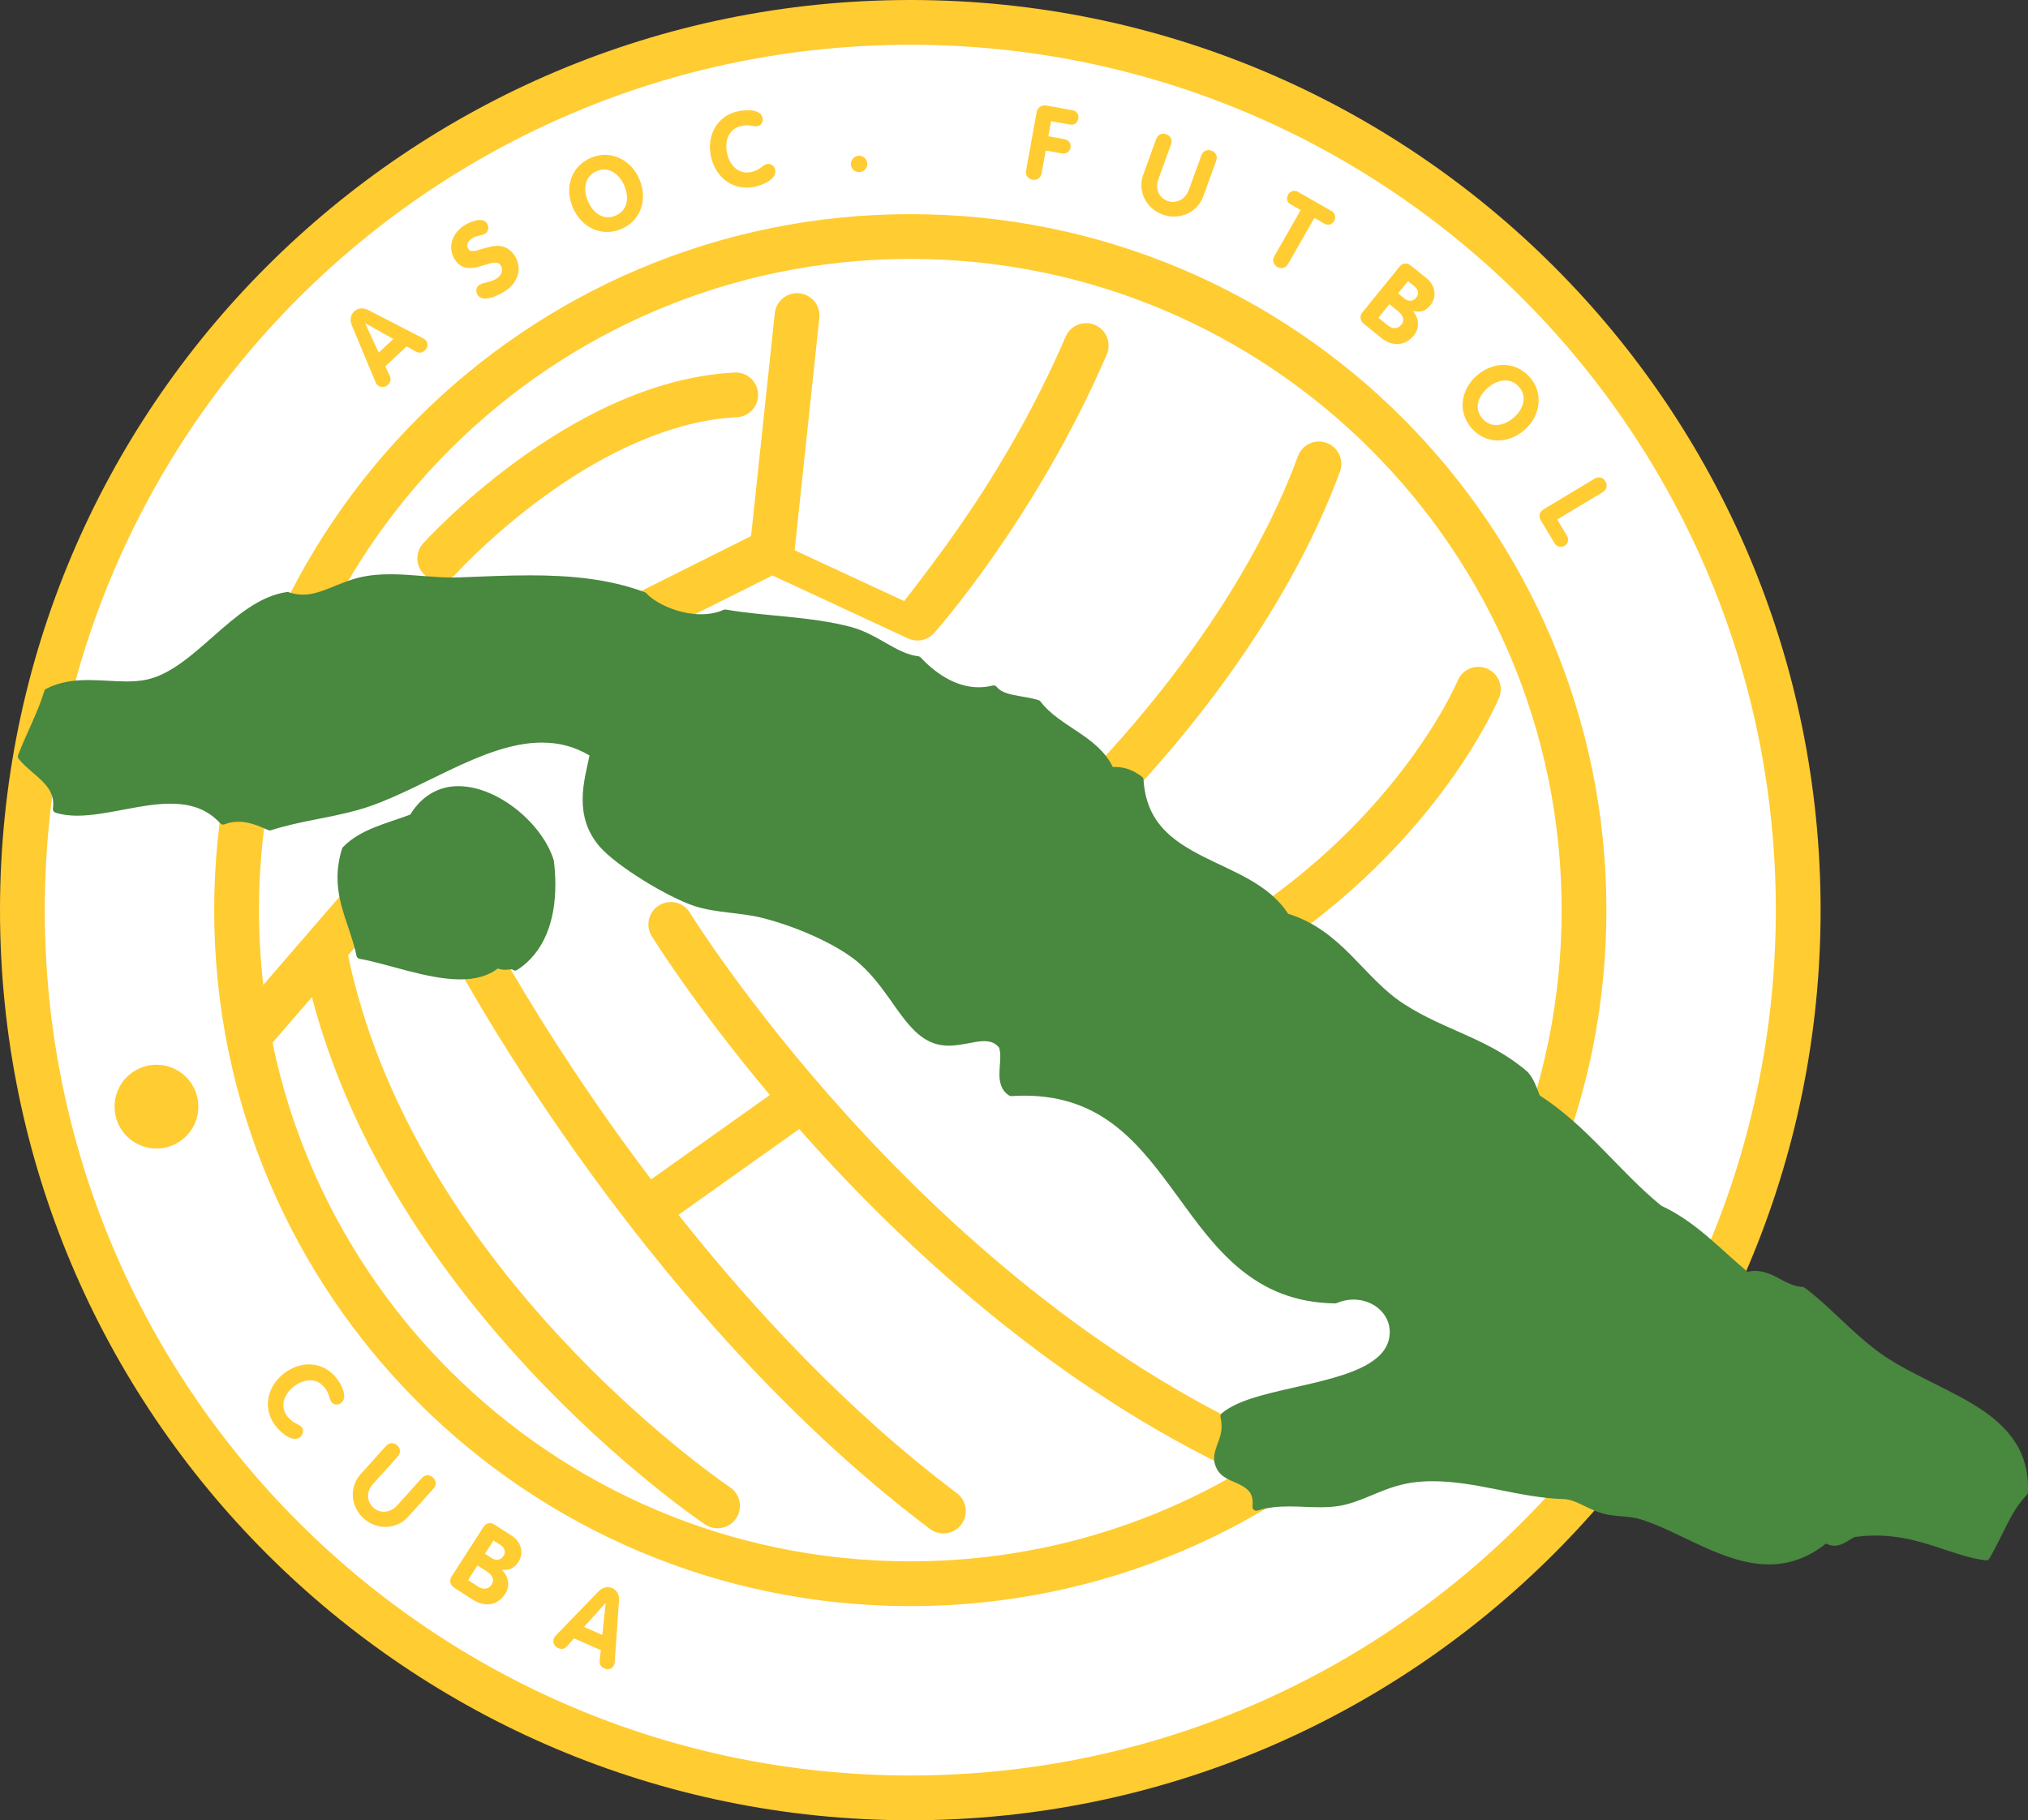 <?xml version="1.0" encoding="utf-8"?>
<!-- Generator: Adobe Illustrator 15.0.0, SVG Export Plug-In . SVG Version: 6.00 Build 0)  -->
<!DOCTYPE svg PUBLIC "-//W3C//DTD SVG 1.1//EN" "http://www.w3.org/Graphics/SVG/1.1/DTD/svg11.dtd">
<svg version="1.1" id="Layer_1" xmlns="http://www.w3.org/2000/svg" xmlns:xlink="http://www.w3.org/1999/xlink" x="0px" y="0px"
	 width="556.958px" height="500px" viewBox="0 0 556.958 500" enable-background="new 0 0 556.958 500" xml:space="preserve">
<rect x="0" y="0" width="556.958" height="500" fill="#333333" stroke="none"/>
<path fill="#FFCC32" d="M0,249.999C0.005,111.927,111.927,0.005,250.001,0l0,0c138.071,0.005,249.995,111.927,250,249.999l0,0
	c-0.005,138.074-111.928,249.997-250,250.001l0,0C111.927,499.996,0.005,388.073,0,249.999L0,249.999z"/>
<path fill="#FFFFFF" d="M81.922,81.919c-43.027,43.037-69.62,102.422-69.622,168.08l0,0c0.002,65.659,26.595,125.044,69.622,168.079
	l0,0c43.034,43.025,102.42,69.618,168.08,69.621l0,0c65.658-0.003,125.043-26.596,168.079-69.621l0,0
	c43.022-43.035,69.618-102.42,69.62-168.079l0,0c-0.005-65.658-26.598-125.043-69.62-168.08l0,0
	C375.045,38.895,315.66,12.302,250.001,12.3l0,0C184.342,12.302,124.956,38.895,81.922,81.919L81.922,81.919z"/>
<path fill="#FFCC32" d="M96.637,89.392c-0.544-1.307-0.447-2.857,0.631-3.86c1.122-1.042,2.592-1.03,3.895-0.349l14.844,7.651
	c0.441,0.22,0.759,0.477,0.897,0.625c0.767,0.824,0.621,2.025-0.162,2.752c-0.888,0.826-1.765,0.773-2.566,0.336l-2.483-1.398
	l-5.879,5.467l1.194,2.557c0.398,0.852,0.386,1.73-0.48,2.537c-0.846,0.787-2.155,0.821-2.942-0.025
	c-0.314-0.339-0.445-0.691-0.5-0.835L96.637,89.392z M104.008,96.853l4.018-3.736l-7.67-4.305l-0.042,0.04L104.008,96.853z"/>
<path fill="#FFCC32" d="M133.708,61.299c0.616,0.943,0.541,2.199-0.45,2.847c-0.991,0.648-2.238,0.428-3.688,1.376
	c-1.039,0.679-1.618,1.851-0.955,2.866c1.627,2.489,8.657-4.382,12.733,1.854c2.258,3.456,0.813,7.471-2.522,9.651
	c-1.861,1.216-6.157,3.404-7.643,1.131c-0.615-0.943-0.493-2.126,0.498-2.774c1.136-0.742,3.106-0.684,4.676-1.711
	c1.596-1.042,1.881-2.505,1.107-3.689c-1.864-2.852-8.814,4.14-12.48-1.467c-2.211-3.384-0.806-7.303,2.408-9.405
	C128.744,61.094,132.459,59.39,133.708,61.299z"/>
<path fill="#FFCC32" d="M157.313,57.002c-2.349-5.529-0.434-11.364,4.989-13.668c5.343-2.27,11.008,0.502,13.3,5.898
	c2.338,5.502,0.46,11.353-4.989,13.668C165.217,65.193,159.65,62.505,157.313,57.002z M171.456,50.995
	c-1.367-3.216-4.272-5.403-7.595-3.992c-3.323,1.412-3.767,5.021-2.4,8.237c1.378,3.244,4.219,5.426,7.595,3.992
	C172.432,57.798,172.833,54.238,171.456,50.995z"/>
<path fill="#FFCC32" d="M202.669,30.555c2.057-0.458,6.209-0.671,6.761,1.809c0.226,1.015-0.285,2.045-1.327,2.277
	c-1.156,0.257-2.164-0.554-4.531-0.027c-3.495,0.777-4.641,4.138-3.876,7.576c0.746,3.354,3.217,5.822,6.684,5.05
	c2.367-0.526,3.062-1.923,4.218-2.18c1.268-0.282,2.142,0.854,2.286,1.503c0.602,2.706-3.517,4.272-5.602,4.735
	c-5.722,1.272-10.705-2.381-12.002-8.216C193.976,37.22,196.919,31.833,202.669,30.555z"/>
<path fill="#FFCC32" d="M235.788,42.785c1.239-0.084,2.315,0.857,2.399,2.095c0.083,1.239-0.857,2.315-2.096,2.398
	c-1.238,0.083-2.315-0.857-2.398-2.096C233.609,43.944,234.55,42.868,235.788,42.785z"/>
<path fill="#FFCC32" d="M284.704,30.796c0.209-1.165,1.195-2.072,2.616-1.815l7.273,1.316c1.25,0.226,1.73,1.31,1.549,2.304
	c-0.174,0.966-0.979,1.848-2.257,1.616l-5.228-0.946l-0.751,4.148l4.405,0.796c1.363,0.247,1.87,1.336,1.696,2.303
	c-0.181,0.995-1.043,1.866-2.407,1.619l-4.403-0.796l-1.121,6.193c-0.256,1.421-1.31,2.052-2.532,1.831
	c-1.222-0.222-1.987-1.182-1.729-2.602L284.704,30.796z"/>
<path fill="#FFCC32" d="M317.505,38.252c0.493-1.357,1.639-1.801,2.805-1.377c1.167,0.424,1.76,1.499,1.267,2.856l-3.44,9.472
	c-0.907,2.497-0.025,5.06,2.554,5.996c2.469,0.897,4.911-0.582,5.779-2.97l3.439-9.472c0.493-1.356,1.638-1.801,2.804-1.377
	c1.168,0.424,1.76,1.5,1.268,2.856l-3.519,9.689c-1.657,4.56-6.653,6.646-11.132,5.02c-4.532-1.646-7.018-6.388-5.342-11.002
	L317.505,38.252z"/>
<path fill="#FFCC32" d="M357.217,57.71l-2.733-1.562c-1.203-0.687-1.203-1.851-0.716-2.703c0.501-0.877,1.615-1.372,2.693-0.756
	l9.224,5.273c1.079,0.616,1.217,1.826,0.716,2.704c-0.487,0.853-1.49,1.443-2.693,0.756l-2.732-1.562l-7.194,12.583
	c-0.716,1.254-1.92,1.497-2.997,0.881c-1.078-0.616-1.479-1.777-0.763-3.03L357.217,57.71z"/>
<path fill="#FFCC32" d="M384.376,73.22c0.874-1.077,2.104-1.081,3.136-0.244l4.305,3.494c2.332,1.893,2.942,4.99,1.013,7.368
	c-1.273,1.569-2.779,2.095-4.76,1.604l-0.036,0.045c1.688,1.815,1.897,4.627,0.314,6.578c-2.565,3.162-6.055,3.155-9.15,0.644
	l-4.618-3.749c-1.032-0.836-1.267-2.105-0.412-3.16L384.376,73.22z M378.55,87.272l2.646,2.147c1.212,0.982,2.673,1.016,3.691-0.24
	c0.856-1.054,0.631-2.426-0.939-3.7l-2.376-1.929L378.55,87.272z M383.973,80.591l1.749,1.419c1.099,0.892,2.345,0.824,3.255-0.297
	c0.854-1.054,0.461-2.265-0.524-3.066l-1.75-1.419L383.973,80.591z"/>
<path fill="#FFCC32" d="M405.67,103.089c4.552-3.917,10.69-3.867,14.532,0.598c3.786,4.398,2.869,10.636-1.575,14.459
	c-4.53,3.898-10.671,3.889-14.531-0.598C400.272,113.105,401.14,106.987,405.67,103.089z M415.689,114.731
	c2.648-2.278,3.848-5.71,1.493-8.445c-2.354-2.736-5.926-2.062-8.574,0.217c-2.671,2.297-3.886,5.666-1.494,8.445
	C409.506,117.728,413.02,117.029,415.689,114.731z"/>
<path fill="#FFCC32" d="M437.856,131.523c1.238-0.744,2.406-0.369,3.046,0.695c0.639,1.064,0.423,2.272-0.814,3.017l-12.419,7.471
	l2.649,4.404c0.759,1.262,0.146,2.372-0.709,2.853c-0.848,0.441-2.051,0.289-2.705-0.799l-3.721-6.186
	c-0.729-1.212-0.37-2.406,0.868-3.15L437.856,131.523z"/>
<path fill="#FFCC32" d="M92.345,378.472c1.32,1.644,3.347,5.275,1.365,6.867c-0.811,0.651-1.961,0.649-2.63-0.185
	c-0.741-0.923-0.459-2.187-1.979-4.079c-2.242-2.792-5.764-2.335-8.512-0.129c-2.68,2.152-3.802,5.46-1.578,8.23
	c1.519,1.892,3.079,1.898,3.821,2.821c0.813,1.013,0.18,2.299-0.338,2.716c-2.162,1.735-5.388-1.268-6.726-2.933
	c-3.671-4.571-2.595-10.659,2.067-14.402C82.521,373.617,88.656,373.877,92.345,378.472z"/>
<path fill="#FFCC32" d="M105.963,397.235c0.965-1.075,2.193-1.057,3.116-0.228c0.923,0.831,1.07,2.049,0.105,3.123l-6.738,7.496
	c-1.777,1.976-1.919,4.682,0.122,6.517c1.954,1.756,4.772,1.3,6.471-0.589l6.738-7.496c0.964-1.074,2.193-1.057,3.116-0.226
	c0.923,0.83,1.07,2.049,0.105,3.122l-6.892,7.667c-3.244,3.607-8.66,3.672-12.203,0.486c-3.586-3.225-4.116-8.555-0.833-12.205
	L105.963,397.235z"/>
<path fill="#FFCC32" d="M132.79,419.417c0.75-1.166,1.973-1.305,3.091-0.586l4.663,3.002c2.525,1.626,3.471,4.64,1.813,7.213
	c-1.094,1.7-2.534,2.387-4.557,2.116l-0.032,0.048c1.877,1.621,2.394,4.392,1.034,6.505c-2.204,3.424-5.675,3.799-9.026,1.643
	l-5.003-3.221c-1.116-0.719-1.488-1.956-0.754-3.096L132.79,419.417z M128.537,434.026l2.866,1.844
	c1.311,0.846,2.768,0.718,3.643-0.642c0.734-1.142,0.361-2.481-1.339-3.576l-2.574-1.657L128.537,434.026z M133.196,426.789
	l1.894,1.22c1.19,0.766,2.42,0.562,3.202-0.652c0.735-1.142,0.212-2.302-0.857-2.991l-1.894-1.219L133.196,426.789z"/>
<path fill="#FFCC32" d="M164.34,437.166c0.985-1.017,2.447-1.541,3.794-0.946c1.4,0.618,1.97,1.974,1.86,3.44l-1.161,16.656
	c-0.028,0.493-0.138,0.886-0.219,1.071c-0.455,1.031-1.615,1.371-2.592,0.94c-1.11-0.488-1.409-1.315-1.323-2.225l0.303-2.832
	l-7.346-3.24l-1.876,2.108c-0.625,0.703-1.437,1.039-2.52,0.562c-1.057-0.467-1.605-1.655-1.14-2.712
	c0.187-0.422,0.458-0.681,0.57-0.79L164.34,437.166z M160.401,446.885l5.02,2.214l0.921-8.747l-0.053-0.023L160.401,446.885z"/>
<circle fill="#FFCC32" cx="42.968" cy="303.975" r="11.507"/>
<path fill="#FFCC32" d="M250.003,58.823C144.416,58.828,58.829,144.413,58.825,250c0.004,105.587,85.591,191.172,191.178,191.177
	c105.584-0.005,191.172-85.59,191.175-191.177C441.175,144.413,355.587,58.828,250.003,58.823z"/>
<path fill="#FFFFFF" d="M376.486,376.486c-7.605,7.602-15.896,14.512-24.758,20.651c-0.604-0.817-1.418-1.496-2.411-1.942
	c-48.767-21.925-88.884-58.086-116.683-88.807c-13.902-15.355-24.732-29.333-32.067-39.445c-3.668-5.056-6.46-9.145-8.327-11.956
	c-0.936-1.406-1.637-2.492-2.103-3.22c-0.463-0.729-0.673-1.069-0.674-1.069c-1.78-2.893-5.569-3.793-8.46-2.014
	c-2.893,1.779-3.795,5.567-2.015,8.459c0.119,0.19,11.563,18.771,32.44,43.633l-32.618,23.179
	c-3.705-4.895-7.229-9.697-10.517-14.326c-11.248-15.835-20.007-29.802-25.94-39.79c-2.967-4.992-5.229-8.989-6.74-11.725
	c-0.758-1.37-1.328-2.422-1.705-3.129c-0.377-0.706-0.551-1.043-0.551-1.043c-1.563-3.017-5.276-4.194-8.29-2.63
	c-3.017,1.564-4.194,5.275-2.631,8.292c0.254,0.361,50.946,98.577,132.959,160.373c1.106,0.833,2.404,1.235,3.689,1.235
	c1.866,0.001,3.71-0.846,4.92-2.453c2.041-2.714,1.497-6.569-1.217-8.61c-29.96-22.526-55.865-50.459-76.448-76.456l33.152-23.557
	c1.314,1.489,2.651,2.989,4.025,4.507c27.761,30.64,67.487,66.76,116.645,89.87c-26.471,15.483-57.263,24.36-90.16,24.362
	c-49.416-0.003-94.097-20.011-126.485-52.39c-24.202-24.208-41.487-55.283-48.679-90.067l10.826-12.524
	c11.118,42.383,36.305,77.203,59.424,102.082c25.313,27.204,48.292,42.59,48.553,42.771c1.049,0.702,2.238,1.039,3.413,1.039
	c1.985,0,3.932-0.957,5.119-2.729c1.888-2.823,1.13-6.643-1.691-8.531c-0.002-0.002-0.287-0.192-0.919-0.634
	c-4.743-3.31-27.058-19.48-50.052-45.332c-22.49-25.251-45.506-59.687-53.924-100.144l15.576-18.021l-9.308-8.041l-29.549,34.188
	c-0.77-6.741-1.179-13.593-1.18-20.542c0.002-49.417,20.011-94.095,52.393-126.486c32.389-32.379,77.069-52.39,126.485-52.393
	c49.415,0.002,94.092,20.013,126.483,52.393c32.379,32.391,52.387,77.069,52.392,126.486
	C428.876,299.414,408.865,344.095,376.486,376.486z"/>
<path fill="#FFCC32" d="M408.34,183.635c-3.141-1.292-6.734,0.206-8.026,3.347c0,0,0,0-0.02,0.047
	c-0.733,1.744-17.574,40.183-65.223,68.749c-2.914,1.748-3.856,5.525-2.108,8.438c1.152,1.921,3.19,2.987,5.28,2.987
	c1.077,0,2.168-0.283,3.159-0.877c52.413-31.487,69.985-73.958,70.287-74.666C412.98,188.518,411.481,184.925,408.34,183.635z"/>
<path fill="#FFCC32" d="M364.35,121.658c-3.188-1.172-6.723,0.461-7.895,3.649h-0.001c-9.788,26.658-26.464,50.874-40.708,68.297
	c-7.119,8.714-13.621,15.743-18.322,20.571c-2.352,2.414-4.254,4.279-5.555,5.529c-0.653,0.627-1.154,1.099-1.489,1.41
	c-0.336,0.312-0.48,0.443-0.48,0.445c-2.516,2.281-2.707,6.169-0.425,8.686c1.215,1.338,2.883,2.019,4.558,2.019
	c1.474,0,2.952-0.526,4.129-1.594c0.299-0.362,48.725-44.001,69.837-101.118C369.171,126.364,367.535,122.831,364.35,121.658z"/>
<path fill="#FFCC32" d="M300.739,89.271c-3.119-1.343-6.737,0.097-8.078,3.218l-0.002-0.002
	c-9.292,21.598-20.67,39.986-29.701,52.923c-4.516,6.468-11.865,16.224-14.649,19.696l-30.08-13.966l6.788-63.811
	c0.361-3.377-2.086-6.406-5.463-6.766c-3.378-0.359-6.407,2.086-6.766,5.463l-6.514,61.224l-49.753,24.878
	c-3.037,1.518-4.268,5.213-2.75,8.25c1.078,2.155,3.249,3.401,5.504,3.401c0.926,0,1.864-0.209,2.748-0.651l50.112-25.057
	l37.239,17.291c2.46,1.142,5.377,0.539,7.18-1.487c0.248-0.298,27.924-31.324,47.403-76.525
	C305.299,94.229,303.857,90.613,300.739,89.271z"/>
<path fill="#FFCC32" d="M208.194,108.159c-0.171-3.392-3.059-6.005-6.449-5.834c-23.37,1.231-44.511,13.142-60.012,24.444
	c-15.489,11.347-25.349,22.305-25.535,22.505c-2.272,2.523-2.069,6.412,0.456,8.686c1.175,1.057,2.646,1.578,4.112,1.578
	c1.684,0,3.359-0.687,4.574-2.037c0,0,0.102-0.116,0.37-0.402c1.998-2.152,11.932-12.493,26.055-22.389
	c14.114-9.935,32.39-19.238,50.593-20.099C205.751,114.439,208.365,111.551,208.194,108.159z"/>
<path fill="#49883F" d="M541.427,385.458c-8.604-5.13-18.993-8.983-26.592-14.909c-7.562-5.877-13.042-12.326-19.264-16.863
	c-0.165-0.12-0.355-0.188-0.558-0.202c-4.673-0.2-7.683-4.258-12.887-4.397c-0.693,0-1.417,0.083-2.168,0.272
	c-7.48-6.193-14.029-13.651-23.721-18.175c-11.512-9.368-20.249-21.86-33.373-30.277c-0.844-2.179-1.629-4.572-3.282-6.419
	l-0.09-0.089c-10.579-9.165-22.721-11.351-33.791-18.537c-11.192-7.139-16.987-20.226-31.954-24.872
	c-5.287-8.202-15.021-11.474-23.392-15.747c-8.539-4.374-15.565-9.37-16.31-21.103c-0.019-0.32-0.182-0.618-0.443-0.804
	c-1.826-1.324-4.063-2.678-7.437-2.663c-0.177,0-0.359,0.003-0.544,0.01c-2.156-4.365-5.818-7.117-9.486-9.589
	c-3.873-2.602-7.784-4.944-10.359-8.384c-0.131-0.175-0.311-0.305-0.518-0.373c-2.169-0.713-4.62-0.957-6.761-1.406
	c-2.156-0.437-3.888-1.093-4.752-2.243c-0.261-0.338-0.694-0.486-1.105-0.384c-1.32,0.332-2.605,0.479-3.852,0.479
	c-6.586,0.021-12.289-4.258-15.947-8.19c-0.173-0.184-0.402-0.302-0.652-0.332c-5.921-0.659-10.978-5.962-18.289-7.991
	c-11.267-3.024-23.709-2.929-34.562-4.833c-0.211-0.039-0.431-0.011-0.625,0.077c-1.843,0.837-3.96,1.214-6.162,1.214
	c-5.83,0.027-12.214-2.729-15.066-5.785c-0.111-0.118-0.25-0.211-0.402-0.268c-10.021-3.737-20.711-4.632-31.542-4.635
	c-6.439,0-12.933,0.318-19.372,0.56c-0.62,0.022-1.243,0.034-1.865,0.034c-5.678,0.002-11.395-0.891-17.131-0.894
	c-2.819,0-5.646,0.219-8.465,0.887c-6.023,1.465-10.667,4.764-15.562,4.719c-1.245-0.002-2.515-0.198-3.875-0.677
	c-0.166-0.057-0.339-0.075-0.511-0.048c-7.552,1.132-13.818,6.591-19.941,11.964c-6.114,5.408-12.103,10.747-18.603,12.105
	c-1.731,0.371-3.565,0.493-5.471,0.491c-3.329,0.002-6.868-0.377-10.46-0.379c-3.871,0-7.832,0.448-11.592,2.393
	c-0.254,0.131-0.448,0.361-0.53,0.636c-1.901,6.205-4.857,11.489-7.193,17.574c-0.136,0.356-0.07,0.761,0.171,1.059
	c1.89,2.308,4.36,4.038,6.263,5.903c1.915,1.883,3.215,3.739,3.222,6.418c0,0.404-0.03,0.832-0.096,1.288
	c-0.075,0.516,0.239,1.014,0.739,1.17c1.881,0.592,3.885,0.817,5.962,0.817c8.05-0.022,17.394-3.319,25.6-3.299
	c5.239,0.014,9.876,1.265,13.659,5.392c0.298,0.327,0.763,0.434,1.175,0.275c1.322-0.511,2.581-0.714,3.81-0.714
	c2.897-0.006,5.653,1.168,8.197,2.299c0.237,0.105,0.505,0.118,0.752,0.041c8.486-2.672,15.22-3.163,24.016-5.603
	c16.174-4.56,34.125-18.538,50.427-18.472c4.47,0.005,8.803,1.016,13.032,3.534c-0.603,3.127-1.881,7.436-1.886,12.102
	c-0.009,4.208,1.079,8.779,4.662,12.928c4.663,5.344,18.587,13.877,26.133,16.361c5.907,1.893,12.744,1.754,18.503,3.226
	c10.14,2.552,21.33,7.723,26.807,12.596c4.256,3.764,7.296,8.431,10.263,12.573c2.969,4.119,5.875,7.806,10.14,9.29
	c1.377,0.475,2.747,0.643,4.069,0.641c3.706-0.018,7.101-1.27,9.708-1.244c1.654,0.024,2.876,0.379,4.069,1.746
	c0.25,0.707,0.342,1.555,0.342,2.5c0.004,1.477-0.228,3.149-0.229,4.808c-0.025,2.103,0.44,4.455,2.649,5.874
	c0.19,0.125,0.422,0.185,0.649,0.168c1.222-0.077,2.41-0.119,3.562-0.119c21.739,0.017,31.834,13.646,42.221,27.874
	c10.281,14.143,20.829,28.9,43.111,29.188l0.439-0.086c1.538-0.668,3.102-0.969,4.613-0.969c5.391,0.01,9.936,3.828,9.947,8.896
	c0,0.211-0.007,0.426-0.021,0.646c-0.264,3.497-2.348,6-5.816,8.098c-5.186,3.118-13.287,4.9-21.024,6.648
	c-7.754,1.783-15.134,3.459-19.281,6.967c-0.303,0.262-0.434,0.663-0.345,1.055c0.213,0.915,0.297,1.733,0.299,2.482
	c0.05,3.47-1.958,5.587-2.054,8.791c-0.004,1.109,0.32,2.294,1.093,3.494c1.445,2.14,4.031,2.725,6.047,3.793
	c2.051,1.095,3.424,2.115,3.467,4.937c0.003,0.305-0.018,0.641-0.056,1.012c-0.04,0.354,0.108,0.708,0.384,0.935
	c0.273,0.227,0.65,0.3,0.992,0.196c2.922-0.897,5.807-1.129,8.688-1.127c2.845-0.002,5.682,0.225,8.522,0.225
	c2.256,0,4.514-0.143,6.77-0.682c7.203-1.766,12.185-5.874,21.458-6.389c0.881-0.052,1.758-0.077,2.634-0.077
	c12.021-0.019,23.83,4.528,35.751,4.89c3.595,0.05,6.495,2.669,10.965,3.971c3.602,0.982,7.268,0.604,10.393,1.595
	c10.797,3.295,22.645,12.341,35.265,12.395c0.014,0,0.03,0,0.042,0c5.161,0,10.439-1.605,15.624-5.719
	c0.829,0.4,1.623,0.59,2.374,0.588c2.661-0.098,4.101-1.958,5.729-2.42c1.92-0.261,3.755-0.377,5.511-0.377
	c12.391-0.025,21.134,5.738,30.239,6.803c0.416,0.045,0.824-0.155,1.038-0.514c3.566-6.012,5.856-13.001,10.263-17.44
	c0.187-0.189,0.297-0.441,0.308-0.706c0.018-0.435,0.027-0.866,0.027-1.288C556.981,397.233,550.008,390.546,541.427,385.458z"/>
<path fill="#49883F" d="M152.089,236.369c-2.808-9.582-14.864-20.32-26.152-20.429c-5.022-0.026-9.9,2.312-13.276,7.821
	c-6.408,2.404-13.809,4.039-18.489,8.958c-0.113,0.119-0.199,0.267-0.247,0.423c-0.873,2.875-1.232,5.503-1.232,7.959
	c0.026,7.987,3.68,13.975,5.216,21.442c0.09,0.429,0.43,0.76,0.864,0.834c7.65,1.321,18.486,5.625,27.618,5.644
	c0.004,0,0.01,0,0.015,0c3.831,0,7.445-0.785,10.334-3.001c0.664,0.287,1.341,0.359,1.922,0.358
	c0.848-0.004,1.594-0.141,1.947-0.135c0.012,0,0.024,0.001,0.036,0.001c0.133,0.15,0.307,0.261,0.502,0.316
	c0.296,0.082,0.616,0.036,0.871-0.128c7.622-4.902,10.508-13.833,10.501-23.456c0-2.117-0.139-4.275-0.397-6.439L152.089,236.369z"
	/>
</svg>

